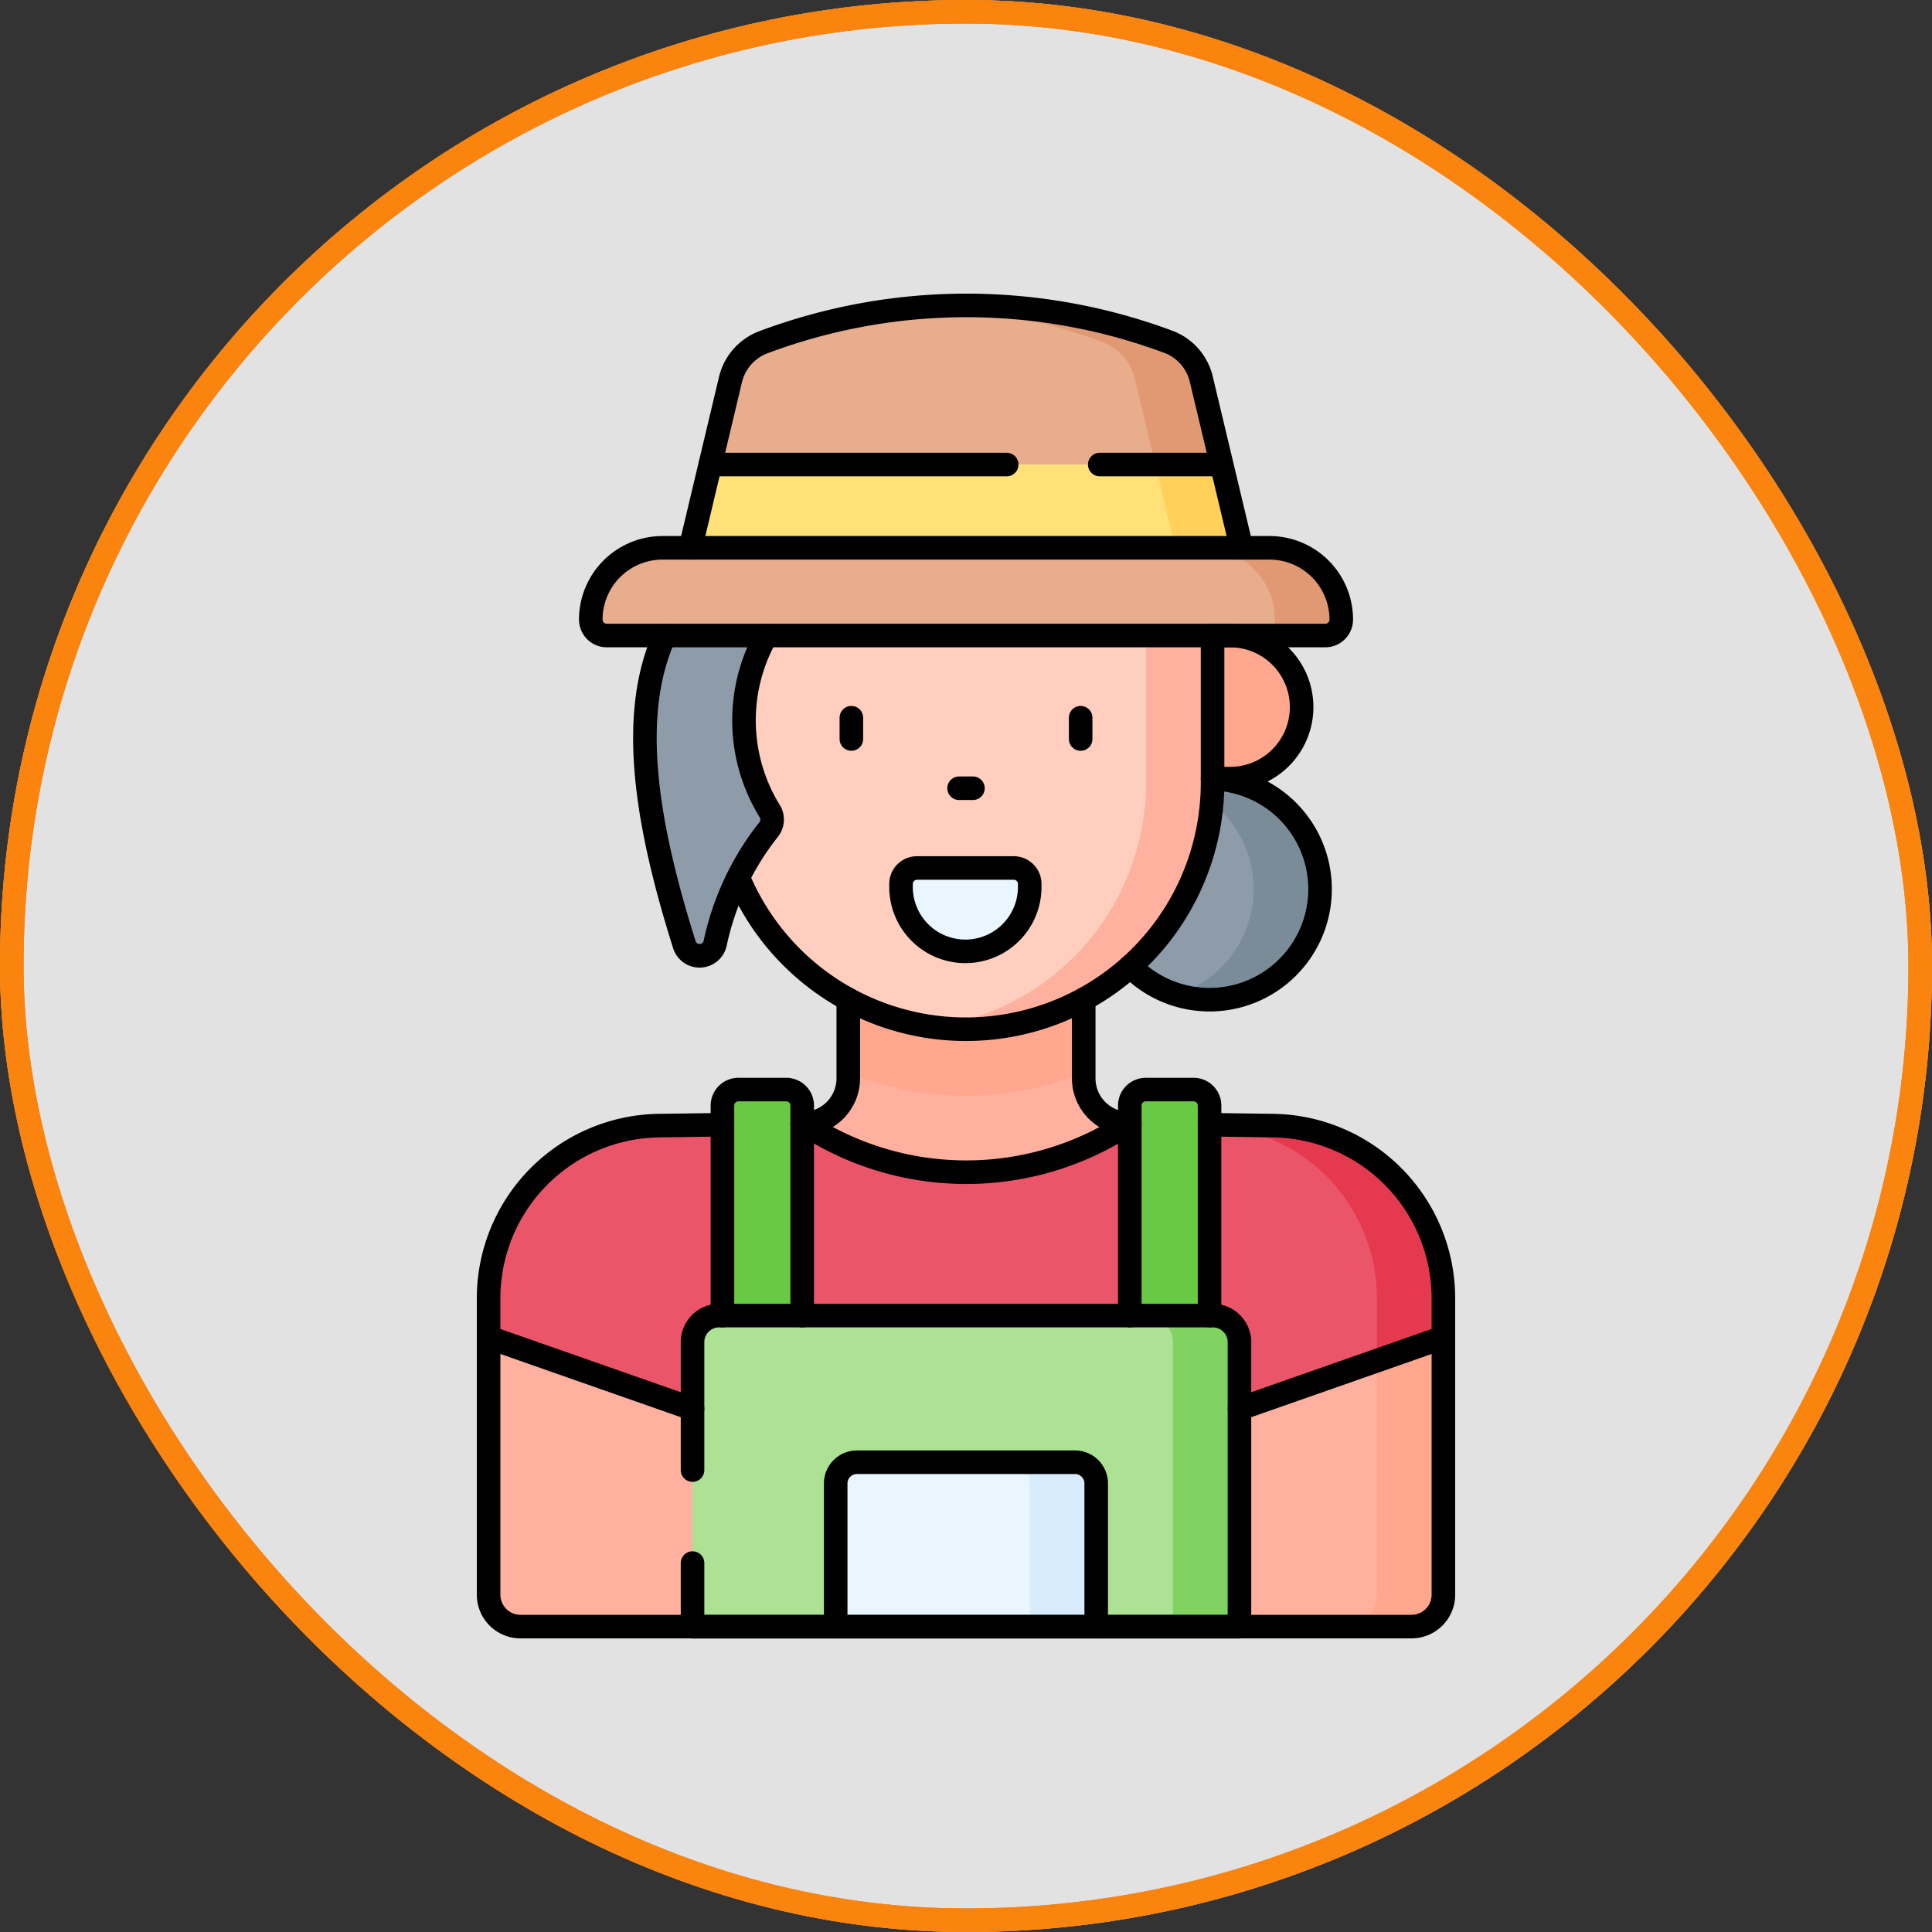 <svg xmlns="http://www.w3.org/2000/svg" width="82.001" height="82.001" viewBox="0 0 82.001 82.001">
  <rect x="0" y="0" width="82.001" height="82.001" fill="#333333" stroke="none"/>
  <g id="Group_1112426" data-name="Group 1112426" transform="translate(-336.438 -3853.547)">
    <g id="Group_1200929" data-name="Group 1200929" transform="translate(336.438 3853.547)">
      <g id="Group_1185946" data-name="Group 1185946" transform="translate(0)">
        <g id="Group_1184280" data-name="Group 1184280" transform="translate(0)">
          <g id="Group_1182168" data-name="Group 1182168" transform="translate(0)">
            <g id="Group_1178877" data-name="Group 1178877" transform="translate(0)">
              <g id="Group_1111311" data-name="Group 1111311" transform="translate(0)">
                <g id="Group_1098742" data-name="Group 1098742" transform="translate(0)">
                  <g id="Rectangle_400898" data-name="Rectangle 400898" transform="translate(0)" fill="#fff" stroke="#fa840e" stroke-width="1" opacity="0.859">
                    <rect width="82.001" height="82.001" rx="41" stroke="none"/>
                    <rect x="0.5" y="0.5" width="81.001" height="81.001" rx="40.5" fill="none"/>
                  </g>
                  <g id="Rectangle_400907" data-name="Rectangle 400907" transform="translate(0)" fill="none" stroke="#fa840e" stroke-width="1">
                    <rect width="82.001" height="82.001" rx="41" stroke="none"/>
                    <rect x="0.5" y="0.5" width="81.001" height="81.001" rx="40.5" fill="none"/>
                  </g>
                </g>
              </g>
            </g>
          </g>
        </g>
      </g>
    </g>
    <g id="farmer_9420515" transform="translate(357.176 3866.51)">
      <g id="Group_1102492" data-name="Group 1102492" transform="translate(0 0)">
        <path id="Path_876384" data-name="Path 876384" d="M208.713,239.676h0a1.921,1.921,0,0,1-1.895-1.921V230.06h-9.992v7.694a1.921,1.921,0,0,1-1.894,1.921l.425.257A12.506,12.506,0,0,0,208.713,239.676Z" transform="translate(-181.56 -204.949)" fill="#ffb09e"/>
        <path id="Path_876385" data-name="Path 876385" d="M107.286,399.073H86.064l-9.652-3.383v10.923a1.354,1.354,0,0,0,1.354,1.354h37.817a1.354,1.354,0,0,0,1.354-1.354V395.69Z" transform="translate(-76.412 -351.892)" fill="#ffb09e"/>
        <path id="Path_876386" data-name="Path 876386" d="M107.284,327.737l9.652-3.383V322.7a7.334,7.334,0,0,0-7.232-7.333l-6.14-.085h0a12.506,12.506,0,0,1-13.356.257l-.425-.257-6.14.085A7.334,7.334,0,0,0,76.41,322.7v1.654l9.652,3.383Z" transform="translate(-76.41 -280.556)" fill="#eb5569"/>
        <circle id="Ellipse_11624" data-name="Ellipse 11624" cx="4.691" cy="4.691" r="4.691" transform="translate(25.909 20.085)" fill="#8d9ca8"/>
        <path id="Path_876387" data-name="Path 876387" d="M336.528,185.521a4.685,4.685,0,0,0-1.41.216,4.692,4.692,0,0,1,0,8.95,4.691,4.691,0,1,0,1.41-9.166Z" transform="translate(-305.929 -165.436)" fill="#7a8c98"/>
        <path id="Path_876388" data-name="Path 876388" d="M221.713,230.062v7.456a13.275,13.275,0,0,1-9.992,0v-7.456Z" transform="translate(-196.454 -204.951)" fill="#ffa78f"/>
        <path id="Path_876389" data-name="Path 876389" d="M216.753,137.757H202.166a3.037,3.037,0,0,1-3.037-3.037h0a3.037,3.037,0,0,1,3.037-3.037h14.587a3.037,3.037,0,0,1,3.037,3.037h0A3.037,3.037,0,0,1,216.753,137.757Z" transform="translate(-185.283 -117.672)" fill="#ffa78f"/>
        <path id="Path_876390" data-name="Path 876390" d="M173.7,98.662h0A10.467,10.467,0,0,0,184.168,88.2V82.029a6.4,6.4,0,0,0-6.4-6.4h-8.127a6.4,6.4,0,0,0-6.4,6.4V88.2A10.467,10.467,0,0,0,173.7,98.662Z" transform="translate(-153.439 -67.94)" fill="#ffcebf"/>
        <path id="Path_876391" data-name="Path 876391" d="M248.975,75.625h-2.821a6.4,6.4,0,0,1,6.4,6.4v6.166A10.468,10.468,0,0,1,243.5,98.566a10.556,10.556,0,0,0,1.41.095h0a10.467,10.467,0,0,0,10.467-10.467V82.028A6.4,6.4,0,0,0,248.975,75.625Z" transform="translate(-224.648 -67.939)" fill="#ffb09e"/>
        <path id="Path_876392" data-name="Path 876392" d="M167.769,314.072h-3.385v-10.9a.677.677,0,0,1,.677-.677h2.031a.677.677,0,0,1,.677.677Z" transform="translate(-154.458 -269.209)" fill="#68ca44"/>
        <path id="Path_876393" data-name="Path 876393" d="M330.443,322.7a7.333,7.333,0,0,0-7.232-7.333l-6.14-.086,3.319.086a7.333,7.333,0,0,1,7.232,7.333v2.642l2.821-.989Z" transform="translate(-289.918 -280.556)" fill="#e53950"/>
        <path id="Path_876394" data-name="Path 876394" d="M321,314.072h-3.385v-10.9a.677.677,0,0,1,.677-.677h2.031a.677.677,0,0,1,.677.677Z" transform="translate(-290.403 -269.209)" fill="#68ca44"/>
        <path id="Path_876395" data-name="Path 876395" d="M154.257,387.513h20.957a1.128,1.128,0,0,1,1.128,1.128v12.071H153.129V388.641A1.128,1.128,0,0,1,154.257,387.513Z" transform="translate(-144.473 -344.637)" fill="#ade194"/>
        <path id="Path_876396" data-name="Path 876396" d="M326.694,387.513h-2.821A1.128,1.128,0,0,1,325,388.641v12.071h2.821V388.641A1.128,1.128,0,0,0,326.694,387.513Z" transform="translate(-295.952 -344.637)" fill="#80d261"/>
        <path id="Path_876397" data-name="Path 876397" d="M218.042,449.639H206.98v-6.075a.9.9,0,0,1,.9-.9h9.257a.9.9,0,0,1,.9.9v6.075Z" transform="translate(-192.248 -393.564)" fill="#eaf6ff"/>
        <path id="Path_876398" data-name="Path 876398" d="M275.744,443.565v6.075h-2.821v-6.075a.9.9,0,0,0-.9-.9h2.821A.9.9,0,0,1,275.744,443.565Z" transform="translate(-249.951 -393.564)" fill="#d8ecfe"/>
        <path id="Path_876399" data-name="Path 876399" d="M136.055,131.7c-1.548,3.4-.764,8.041.838,13.122a.677.677,0,0,0,1.3-.038,11.723,11.723,0,0,1,2.264-4.838.684.684,0,0,0,.08-.76,7.34,7.34,0,0,1-.171-7.486Z" transform="translate(-128.583 -117.686)" fill="#8d9ca8"/>
        <path id="Path_876400" data-name="Path 876400" d="M234.3,222.669h0a2.731,2.731,0,0,1-2.731-2.731v-.13a.677.677,0,0,1,.677-.677h4.108a.677.677,0,0,1,.677.677v.13A2.731,2.731,0,0,1,234.3,222.669Z" transform="translate(-214.064 -195.253)" fill="#eaf6ff"/>
        <path id="Path_876401" data-name="Path 876401" d="M399.945,396.679v9.935a1.354,1.354,0,0,1-1.354,1.354h2.821a1.354,1.354,0,0,0,1.354-1.354V395.69Z" transform="translate(-362.24 -351.892)" fill="#ffa78f"/>
        <path id="Path_876402" data-name="Path 876402" d="M180.648,10.634a2.246,2.246,0,0,0-1.406-1.591A24.553,24.553,0,0,0,162.1,9.05a2.251,2.251,0,0,0-1.433,1.6l-.86,3.6h21.707Z" transform="translate(-150.396 -7.502)" fill="#e8ad8c"/>
        <path id="Path_876403" data-name="Path 876403" d="M150.378,67.361l-1.2,5.025h24.1l-1.2-5.025Z" transform="translate(-140.969 -60.607)" fill="#ffe177"/>
        <path id="Path_876404" data-name="Path 876404" d="M330.019,67.361H327.2l1.2,5.025h2.821Z" transform="translate(-298.902 -60.607)" fill="#ffd15b"/>
        <path id="Path_876405" data-name="Path 876405" d="M255.631,10.642a2.246,2.246,0,0,0-1.406-1.591,24.326,24.326,0,0,0-9.9-1.5,24.759,24.759,0,0,1,7.081,1.5,2.246,2.246,0,0,1,1.406,1.591l.864,3.622H256.5Z" transform="translate(-225.379 -7.51)" fill="#e19974"/>
        <path id="Path_876406" data-name="Path 876406" d="M146.01,102.406h-30.5a.677.677,0,0,1-.677-.677h0a3.046,3.046,0,0,1,3.046-3.046H143.64a3.046,3.046,0,0,1,3.046,3.046h0A.677.677,0,0,1,146.01,102.406Z" transform="translate(-110.496 -88.395)" fill="#e8ad8c"/>
        <path id="Path_876407" data-name="Path 876407" d="M347.992,98.683h-2.821a3.046,3.046,0,0,1,3.046,3.046h0a.677.677,0,0,1-.677.677h2.821a.677.677,0,0,0,.677-.677h0A3.046,3.046,0,0,0,347.992,98.683Z" transform="translate(-314.847 -88.395)" fill="#e19974"/>
      </g>
      <g id="Group_1102493" data-name="Group 1102493" transform="translate(0 0)">
        <path id="Path_876408" data-name="Path 876408" d="M321.357,185.532a4.691,4.691,0,1,1-3.486,7.967" transform="translate(-290.628 -165.445)" fill="none" stroke="#000" stroke-linecap="round" stroke-linejoin="round" stroke-miterlimit="10" stroke-width="1"/>
        <path id="Path_876409" data-name="Path 876409" d="M196.337,268.562v3.35a1.921,1.921,0,0,1-1.894,1.921h-.062" transform="translate(-181.071 -239.107)" fill="none" stroke="#000" stroke-linecap="round" stroke-linejoin="round" stroke-miterlimit="10" stroke-width="1"/>
        <path id="Path_876410" data-name="Path 876410" d="M107.011,315.712l2.693.037a7.333,7.333,0,0,1,7.232,7.333v12.577a1.354,1.354,0,0,1-1.354,1.354H77.765a1.354,1.354,0,0,1-1.354-1.354V323.082a7.333,7.333,0,0,1,7.232-7.333l2.693-.037" transform="translate(-76.411 -280.937)" fill="none" stroke="#000" stroke-linecap="round" stroke-linejoin="round" stroke-miterlimit="10" stroke-width="1"/>
        <path id="Path_876411" data-name="Path 876411" d="M300.281,268.572v3.349a1.921,1.921,0,0,0,1.894,1.921h.062" transform="translate(-275.022 -239.116)" fill="none" stroke="#000" stroke-linecap="round" stroke-linejoin="round" stroke-miterlimit="10" stroke-width="1"/>
        <path id="Path_876412" data-name="Path 876412" d="M348.762,137.757h.74a3.037,3.037,0,1,0,0-6.075h-.741" transform="translate(-318.032 -117.671)" fill="none" stroke="#000" stroke-linecap="round" stroke-linejoin="round" stroke-miterlimit="10" stroke-width="1"/>
        <path id="Path_876413" data-name="Path 876413" d="M190.835,131.682c0,.026,0,.053,0,.079v6.166a10.469,10.469,0,0,1-20.086,4.133" transform="translate(-160.107 -117.671)" fill="none" stroke="#000" stroke-linecap="round" stroke-linejoin="round" stroke-miterlimit="10" stroke-width="1"/>
        <line id="Line_570" data-name="Line 570" y2="0.903" transform="translate(25.129 17.5)" fill="none" stroke="#000" stroke-linecap="round" stroke-linejoin="round" stroke-miterlimit="10" stroke-width="1"/>
        <path id="Path_876414" data-name="Path 876414" d="M152.331,17.788l1.7-7.139a2.252,2.252,0,0,1,1.434-1.6,24.55,24.55,0,0,1,17.144-.007,2.246,2.246,0,0,1,1.406,1.591l1.707,7.156" transform="translate(-143.765 -7.5)" fill="none" stroke="#000" stroke-linecap="round" stroke-linejoin="round" stroke-miterlimit="10" stroke-width="1"/>
        <line id="Line_571" data-name="Line 571" y2="0.903" transform="translate(15.397 17.5)" fill="none" stroke="#000" stroke-linecap="round" stroke-linejoin="round" stroke-miterlimit="10" stroke-width="1"/>
        <line id="Line_572" data-name="Line 572" x2="0.588" transform="translate(19.969 20.493)" fill="none" stroke="#000" stroke-linecap="round" stroke-linejoin="round" stroke-miterlimit="10" stroke-width="1"/>
        <path id="Path_876415" data-name="Path 876415" d="M146.01,102.406h-30.5a.677.677,0,0,1-.677-.677h0a3.046,3.046,0,0,1,3.046-3.046H143.64a3.046,3.046,0,0,1,3.046,3.046h0A.677.677,0,0,1,146.01,102.406Z" transform="translate(-110.496 -88.395)" fill="none" stroke="#000" stroke-linecap="round" stroke-linejoin="round" stroke-miterlimit="10" stroke-width="1"/>
        <line id="Line_573" data-name="Line 573" x1="5.126" transform="translate(25.939 6.754)" fill="none" stroke="#000" stroke-linecap="round" stroke-linejoin="round" stroke-miterlimit="10" stroke-width="1"/>
        <line id="Line_574" data-name="Line 574" x1="12.581" transform="translate(9.409 6.754)" fill="none" stroke="#000" stroke-linecap="round" stroke-linejoin="round" stroke-miterlimit="10" stroke-width="1"/>
        <path id="Path_876416" data-name="Path 876416" d="M164.381,312.085v-8.916a.678.678,0,0,1,.677-.677h2.031a.677.677,0,0,1,.677.677v8.916" transform="translate(-154.456 -269.209)" fill="none" stroke="#000" stroke-linecap="round" stroke-linejoin="round" stroke-miterlimit="10" stroke-width="1"/>
        <path id="Path_876417" data-name="Path 876417" d="M317.621,312.085v-8.916a.677.677,0,0,1,.677-.677h2.031a.678.678,0,0,1,.677.677v8.916" transform="translate(-290.406 -269.209)" fill="none" stroke="#000" stroke-linecap="round" stroke-linejoin="round" stroke-miterlimit="10" stroke-width="1"/>
        <path id="Path_876418" data-name="Path 876418" d="M153.131,398.016v2.7h23.213V388.64a1.128,1.128,0,0,0-1.128-1.128H154.259a1.128,1.128,0,0,0-1.128,1.128v5.427" transform="translate(-144.475 -344.636)" fill="none" stroke="#000" stroke-linecap="round" stroke-linejoin="round" stroke-miterlimit="10" stroke-width="1"/>
        <path id="Path_876419" data-name="Path 876419" d="M206.98,449.639v-6.075a.9.9,0,0,1,.9-.9h9.257a.9.9,0,0,1,.9.9v6.075" transform="translate(-192.248 -393.564)" fill="none" stroke="#000" stroke-linecap="round" stroke-linejoin="round" stroke-miterlimit="10" stroke-width="1"/>
        <path id="Path_876420" data-name="Path 876420" d="M194.931,315.283l.425.257a12.506,12.506,0,0,0,13.356-.257h0" transform="translate(-181.559 -280.557)" fill="none" stroke="#000" stroke-linecap="round" stroke-linejoin="round" stroke-miterlimit="10" stroke-width="1"/>
        <path id="Path_876421" data-name="Path 876421" d="M234.3,222.669h0a2.731,2.731,0,0,1-2.731-2.731v-.13a.677.677,0,0,1,.677-.677h4.108a.677.677,0,0,1,.677.677v.13A2.731,2.731,0,0,1,234.3,222.669Z" transform="translate(-214.064 -195.253)" fill="none" stroke="#000" stroke-linecap="round" stroke-linejoin="round" stroke-miterlimit="10" stroke-width="1"/>
        <path id="Path_876422" data-name="Path 876422" d="M136.055,131.7c-1.548,3.4-.764,8.041.838,13.122a.677.677,0,0,0,1.3-.038,11.723,11.723,0,0,1,2.264-4.838.684.684,0,0,0,.08-.76,7.34,7.34,0,0,1-.171-7.486" transform="translate(-128.583 -117.686)" fill="none" stroke="#000" stroke-linecap="round" stroke-linejoin="round" stroke-miterlimit="10" stroke-width="1"/>
        <line id="Line_575" data-name="Line 575" x1="8.656" y1="3.034" transform="translate(0 43.799)" fill="none" stroke="#000" stroke-linecap="round" stroke-linejoin="round" stroke-miterlimit="10" stroke-width="1"/>
        <line id="Line_576" data-name="Line 576" y1="3.034" x2="8.656" transform="translate(31.87 43.799)" fill="none" stroke="#000" stroke-linecap="round" stroke-linejoin="round" stroke-miterlimit="10" stroke-width="1"/>
      </g>
    </g>
  </g>
</svg>
